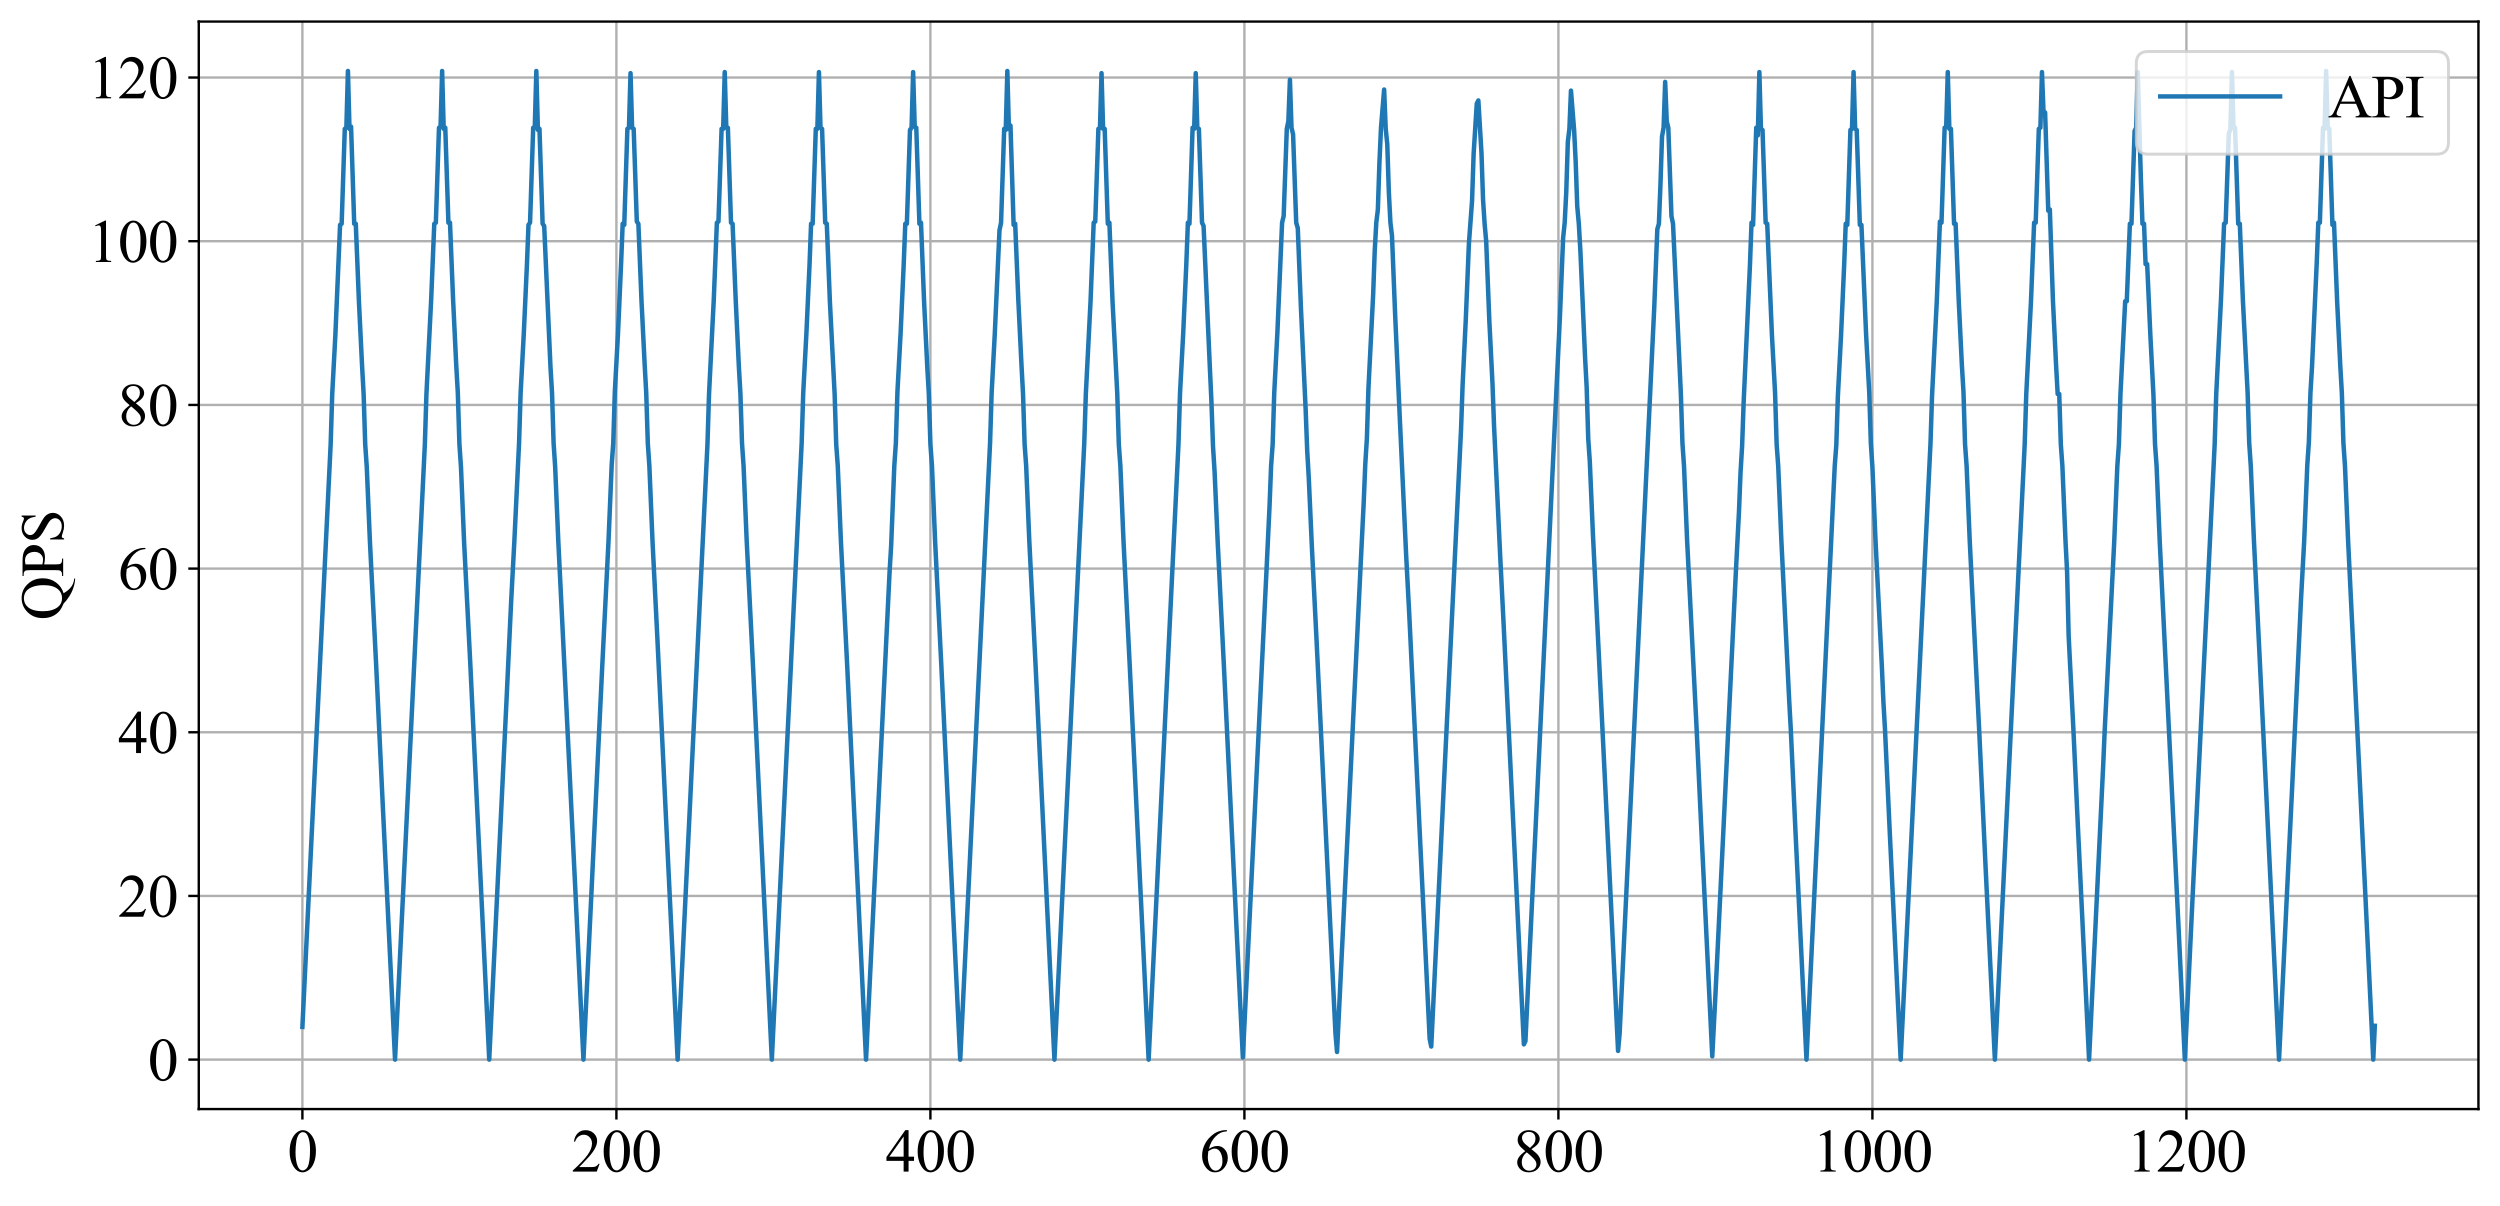 <?xml version="1.0" encoding="utf-8" standalone="no"?>
<!DOCTYPE svg PUBLIC "-//W3C//DTD SVG 1.1//EN"
  "http://www.w3.org/Graphics/SVG/1.1/DTD/svg11.dtd">
<svg xmlns:xlink="http://www.w3.org/1999/xlink" width="834.676pt" height="402.646pt" viewBox="0 0 834.676 402.646" xmlns="http://www.w3.org/2000/svg" version="1.1">
 <defs>
  <style type="text/css">*{stroke-linejoin: round; stroke-linecap: butt}</style>
 </defs>
 <g id="figure_1">
  <g id="patch_1">
   <path d="M 0 402.646 
L 834.676 402.646 
L 834.676 0 
L 0 0 
z
" style="fill: #ffffff"/>
  </g>
  <g id="axes_1">
   <g id="patch_2">
    <path d="M 66.366 370.28 
L 827.476 370.28 
L 827.476 7.2 
L 66.366 7.2 
z
" style="fill: #ffffff"/>
   </g>
   <g id="matplotlib.axis_1">
    <g id="xtick_1">
     <g id="line2d_1">
      <path d="M 100.962 370.28 
L 100.962 7.2 
" clip-path="url(#p9bffa5b2be)" style="fill: none; stroke: #b0b0b0; stroke-width: 0.8; stroke-linecap: square"/>
     </g>
     <g id="line2d_2">
      <defs>
       <path id="m894921da0c" d="M 0 0 
L 0 3.5 
" style="stroke: #000000; stroke-width: 0.8"/>
      </defs>
      <g>
       <use xlink:href="#m894921da0c" x="100.962" y="370.28" style="stroke: #000000; stroke-width: 0.8"/>
      </g>
     </g>
     <g id="text_1">
      <!-- 0 -->
      <g transform="translate(95.962 391.168) scale(0.2 -0.2)">
       <defs>
        <path id="TimesNewRomanPSMT-30" d="M 231 2094 
Q 231 2819 450 3342 
Q 669 3866 1031 4122 
Q 1313 4325 1613 4325 
Q 2100 4325 2488 3828 
Q 2972 3213 2972 2159 
Q 2972 1422 2759 906 
Q 2547 391 2217 158 
Q 1888 -75 1581 -75 
Q 975 -75 572 641 
Q 231 1244 231 2094 
z
M 844 2016 
Q 844 1141 1059 588 
Q 1238 122 1591 122 
Q 1759 122 1940 273 
Q 2122 425 2216 781 
Q 2359 1319 2359 2297 
Q 2359 3022 2209 3506 
Q 2097 3866 1919 4016 
Q 1791 4119 1609 4119 
Q 1397 4119 1231 3928 
Q 1006 3669 925 3112 
Q 844 2556 844 2016 
z
" transform="scale(0.016)"/>
       </defs>
       <use xlink:href="#TimesNewRomanPSMT-30"/>
      </g>
     </g>
    </g>
    <g id="xtick_2">
     <g id="line2d_3">
      <path d="M 205.798 370.28 
L 205.798 7.2 
" clip-path="url(#p9bffa5b2be)" style="fill: none; stroke: #b0b0b0; stroke-width: 0.8; stroke-linecap: square"/>
     </g>
     <g id="line2d_4">
      <g>
       <use xlink:href="#m894921da0c" x="205.798" y="370.28" style="stroke: #000000; stroke-width: 0.8"/>
      </g>
     </g>
     <g id="text_2">
      <!-- 200 -->
      <g transform="translate(190.798 391.168) scale(0.2 -0.2)">
       <defs>
        <path id="TimesNewRomanPSMT-32" d="M 2934 816 
L 2638 0 
L 138 0 
L 138 116 
Q 1241 1122 1691 1759 
Q 2141 2397 2141 2925 
Q 2141 3328 1894 3587 
Q 1647 3847 1303 3847 
Q 991 3847 742 3664 
Q 494 3481 375 3128 
L 259 3128 
Q 338 3706 661 4015 
Q 984 4325 1469 4325 
Q 1984 4325 2329 3994 
Q 2675 3663 2675 3213 
Q 2675 2891 2525 2569 
Q 2294 2063 1775 1497 
Q 997 647 803 472 
L 1909 472 
Q 2247 472 2383 497 
Q 2519 522 2628 598 
Q 2738 675 2819 816 
L 2934 816 
z
" transform="scale(0.016)"/>
       </defs>
       <use xlink:href="#TimesNewRomanPSMT-32"/>
       <use xlink:href="#TimesNewRomanPSMT-30" x="50"/>
       <use xlink:href="#TimesNewRomanPSMT-30" x="100"/>
      </g>
     </g>
    </g>
    <g id="xtick_3">
     <g id="line2d_5">
      <path d="M 310.634 370.28 
L 310.634 7.2 
" clip-path="url(#p9bffa5b2be)" style="fill: none; stroke: #b0b0b0; stroke-width: 0.8; stroke-linecap: square"/>
     </g>
     <g id="line2d_6">
      <g>
       <use xlink:href="#m894921da0c" x="310.634" y="370.28" style="stroke: #000000; stroke-width: 0.8"/>
      </g>
     </g>
     <g id="text_3">
      <!-- 400 -->
      <g transform="translate(295.634 391.168) scale(0.2 -0.2)">
       <defs>
        <path id="TimesNewRomanPSMT-34" d="M 2978 1563 
L 2978 1119 
L 2409 1119 
L 2409 0 
L 1894 0 
L 1894 1119 
L 100 1119 
L 100 1519 
L 2066 4325 
L 2409 4325 
L 2409 1563 
L 2978 1563 
z
M 1894 1563 
L 1894 3666 
L 406 1563 
L 1894 1563 
z
" transform="scale(0.016)"/>
       </defs>
       <use xlink:href="#TimesNewRomanPSMT-34"/>
       <use xlink:href="#TimesNewRomanPSMT-30" x="50"/>
       <use xlink:href="#TimesNewRomanPSMT-30" x="100"/>
      </g>
     </g>
    </g>
    <g id="xtick_4">
     <g id="line2d_7">
      <path d="M 415.47 370.28 
L 415.47 7.2 
" clip-path="url(#p9bffa5b2be)" style="fill: none; stroke: #b0b0b0; stroke-width: 0.8; stroke-linecap: square"/>
     </g>
     <g id="line2d_8">
      <g>
       <use xlink:href="#m894921da0c" x="415.47" y="370.28" style="stroke: #000000; stroke-width: 0.8"/>
      </g>
     </g>
     <g id="text_4">
      <!-- 600 -->
      <g transform="translate(400.47 391.168) scale(0.2 -0.2)">
       <defs>
        <path id="TimesNewRomanPSMT-36" d="M 2869 4325 
L 2869 4209 
Q 2456 4169 2195 4045 
Q 1934 3922 1679 3669 
Q 1425 3416 1258 3105 
Q 1091 2794 978 2366 
Q 1428 2675 1881 2675 
Q 2316 2675 2634 2325 
Q 2953 1975 2953 1425 
Q 2953 894 2631 456 
Q 2244 -75 1606 -75 
Q 1172 -75 869 213 
Q 275 772 275 1663 
Q 275 2231 503 2743 
Q 731 3256 1154 3653 
Q 1578 4050 1965 4187 
Q 2353 4325 2688 4325 
L 2869 4325 
z
M 925 2138 
Q 869 1716 869 1456 
Q 869 1156 980 804 
Q 1091 453 1309 247 
Q 1469 100 1697 100 
Q 1969 100 2183 356 
Q 2397 613 2397 1088 
Q 2397 1622 2184 2012 
Q 1972 2403 1581 2403 
Q 1463 2403 1327 2353 
Q 1191 2303 925 2138 
z
" transform="scale(0.016)"/>
       </defs>
       <use xlink:href="#TimesNewRomanPSMT-36"/>
       <use xlink:href="#TimesNewRomanPSMT-30" x="50"/>
       <use xlink:href="#TimesNewRomanPSMT-30" x="100"/>
      </g>
     </g>
    </g>
    <g id="xtick_5">
     <g id="line2d_9">
      <path d="M 520.306 370.28 
L 520.306 7.2 
" clip-path="url(#p9bffa5b2be)" style="fill: none; stroke: #b0b0b0; stroke-width: 0.8; stroke-linecap: square"/>
     </g>
     <g id="line2d_10">
      <g>
       <use xlink:href="#m894921da0c" x="520.306" y="370.28" style="stroke: #000000; stroke-width: 0.8"/>
      </g>
     </g>
     <g id="text_5">
      <!-- 800 -->
      <g transform="translate(505.306 391.168) scale(0.2 -0.2)">
       <defs>
        <path id="TimesNewRomanPSMT-38" d="M 1228 2134 
Q 725 2547 579 2797 
Q 434 3047 434 3316 
Q 434 3728 753 4026 
Q 1072 4325 1600 4325 
Q 2113 4325 2425 4047 
Q 2738 3769 2738 3413 
Q 2738 3175 2569 2928 
Q 2400 2681 1866 2347 
Q 2416 1922 2594 1678 
Q 2831 1359 2831 1006 
Q 2831 559 2490 242 
Q 2150 -75 1597 -75 
Q 994 -75 656 303 
Q 388 606 388 966 
Q 388 1247 577 1523 
Q 766 1800 1228 2134 
z
M 1719 2469 
Q 2094 2806 2194 3001 
Q 2294 3197 2294 3444 
Q 2294 3772 2109 3958 
Q 1925 4144 1606 4144 
Q 1288 4144 1088 3959 
Q 888 3775 888 3528 
Q 888 3366 970 3203 
Q 1053 3041 1206 2894 
L 1719 2469 
z
M 1375 2016 
Q 1116 1797 991 1539 
Q 866 1281 866 981 
Q 866 578 1086 336 
Q 1306 94 1647 94 
Q 1984 94 2187 284 
Q 2391 475 2391 747 
Q 2391 972 2272 1150 
Q 2050 1481 1375 2016 
z
" transform="scale(0.016)"/>
       </defs>
       <use xlink:href="#TimesNewRomanPSMT-38"/>
       <use xlink:href="#TimesNewRomanPSMT-30" x="50"/>
       <use xlink:href="#TimesNewRomanPSMT-30" x="100"/>
      </g>
     </g>
    </g>
    <g id="xtick_6">
     <g id="line2d_11">
      <path d="M 625.142 370.28 
L 625.142 7.2 
" clip-path="url(#p9bffa5b2be)" style="fill: none; stroke: #b0b0b0; stroke-width: 0.8; stroke-linecap: square"/>
     </g>
     <g id="line2d_12">
      <g>
       <use xlink:href="#m894921da0c" x="625.142" y="370.28" style="stroke: #000000; stroke-width: 0.8"/>
      </g>
     </g>
     <g id="text_6">
      <!-- 1000 -->
      <g transform="translate(605.142 391.168) scale(0.2 -0.2)">
       <defs>
        <path id="TimesNewRomanPSMT-31" d="M 750 3822 
L 1781 4325 
L 1884 4325 
L 1884 747 
Q 1884 391 1914 303 
Q 1944 216 2037 169 
Q 2131 122 2419 116 
L 2419 0 
L 825 0 
L 825 116 
Q 1125 122 1212 167 
Q 1300 213 1334 289 
Q 1369 366 1369 747 
L 1369 3034 
Q 1369 3497 1338 3628 
Q 1316 3728 1258 3775 
Q 1200 3822 1119 3822 
Q 1003 3822 797 3725 
L 750 3822 
z
" transform="scale(0.016)"/>
       </defs>
       <use xlink:href="#TimesNewRomanPSMT-31"/>
       <use xlink:href="#TimesNewRomanPSMT-30" x="50"/>
       <use xlink:href="#TimesNewRomanPSMT-30" x="100"/>
       <use xlink:href="#TimesNewRomanPSMT-30" x="150"/>
      </g>
     </g>
    </g>
    <g id="xtick_7">
     <g id="line2d_13">
      <path d="M 729.978 370.28 
L 729.978 7.2 
" clip-path="url(#p9bffa5b2be)" style="fill: none; stroke: #b0b0b0; stroke-width: 0.8; stroke-linecap: square"/>
     </g>
     <g id="line2d_14">
      <g>
       <use xlink:href="#m894921da0c" x="729.978" y="370.28" style="stroke: #000000; stroke-width: 0.8"/>
      </g>
     </g>
     <g id="text_7">
      <!-- 1200 -->
      <g transform="translate(709.978 391.168) scale(0.2 -0.2)">
       <use xlink:href="#TimesNewRomanPSMT-31"/>
       <use xlink:href="#TimesNewRomanPSMT-32" x="50"/>
       <use xlink:href="#TimesNewRomanPSMT-30" x="100"/>
       <use xlink:href="#TimesNewRomanPSMT-30" x="150"/>
      </g>
     </g>
    </g>
   </g>
   <g id="matplotlib.axis_2">
    <g id="ytick_1">
     <g id="line2d_15">
      <path d="M 66.366 353.776 
L 827.476 353.776 
" clip-path="url(#p9bffa5b2be)" style="fill: none; stroke: #b0b0b0; stroke-width: 0.8; stroke-linecap: square"/>
     </g>
     <g id="line2d_16">
      <defs>
       <path id="m7bb6e899b4" d="M 0 0 
L -3.5 0 
" style="stroke: #000000; stroke-width: 0.8"/>
      </defs>
      <g>
       <use xlink:href="#m7bb6e899b4" x="66.366" y="353.776" style="stroke: #000000; stroke-width: 0.8"/>
      </g>
     </g>
     <g id="text_8">
      <!-- 0 -->
      <g transform="translate(49.366 360.72) scale(0.2 -0.2)">
       <use xlink:href="#TimesNewRomanPSMT-30"/>
      </g>
     </g>
    </g>
    <g id="ytick_2">
     <g id="line2d_17">
      <path d="M 66.366 299.129 
L 827.476 299.129 
" clip-path="url(#p9bffa5b2be)" style="fill: none; stroke: #b0b0b0; stroke-width: 0.8; stroke-linecap: square"/>
     </g>
     <g id="line2d_18">
      <g>
       <use xlink:href="#m7bb6e899b4" x="66.366" y="299.129" style="stroke: #000000; stroke-width: 0.8"/>
      </g>
     </g>
     <g id="text_9">
      <!-- 20 -->
      <g transform="translate(39.366 306.072) scale(0.2 -0.2)">
       <use xlink:href="#TimesNewRomanPSMT-32"/>
       <use xlink:href="#TimesNewRomanPSMT-30" x="50"/>
      </g>
     </g>
    </g>
    <g id="ytick_3">
     <g id="line2d_19">
      <path d="M 66.366 244.481 
L 827.476 244.481 
" clip-path="url(#p9bffa5b2be)" style="fill: none; stroke: #b0b0b0; stroke-width: 0.8; stroke-linecap: square"/>
     </g>
     <g id="line2d_20">
      <g>
       <use xlink:href="#m7bb6e899b4" x="66.366" y="244.481" style="stroke: #000000; stroke-width: 0.8"/>
      </g>
     </g>
     <g id="text_10">
      <!-- 40 -->
      <g transform="translate(39.366 251.425) scale(0.2 -0.2)">
       <use xlink:href="#TimesNewRomanPSMT-34"/>
       <use xlink:href="#TimesNewRomanPSMT-30" x="50"/>
      </g>
     </g>
    </g>
    <g id="ytick_4">
     <g id="line2d_21">
      <path d="M 66.366 189.833 
L 827.476 189.833 
" clip-path="url(#p9bffa5b2be)" style="fill: none; stroke: #b0b0b0; stroke-width: 0.8; stroke-linecap: square"/>
     </g>
     <g id="line2d_22">
      <g>
       <use xlink:href="#m7bb6e899b4" x="66.366" y="189.833" style="stroke: #000000; stroke-width: 0.8"/>
      </g>
     </g>
     <g id="text_11">
      <!-- 60 -->
      <g transform="translate(39.366 196.777) scale(0.2 -0.2)">
       <use xlink:href="#TimesNewRomanPSMT-36"/>
       <use xlink:href="#TimesNewRomanPSMT-30" x="50"/>
      </g>
     </g>
    </g>
    <g id="ytick_5">
     <g id="line2d_23">
      <path d="M 66.366 135.185 
L 827.476 135.185 
" clip-path="url(#p9bffa5b2be)" style="fill: none; stroke: #b0b0b0; stroke-width: 0.8; stroke-linecap: square"/>
     </g>
     <g id="line2d_24">
      <g>
       <use xlink:href="#m7bb6e899b4" x="66.366" y="135.185" style="stroke: #000000; stroke-width: 0.8"/>
      </g>
     </g>
     <g id="text_12">
      <!-- 80 -->
      <g transform="translate(39.366 142.129) scale(0.2 -0.2)">
       <use xlink:href="#TimesNewRomanPSMT-38"/>
       <use xlink:href="#TimesNewRomanPSMT-30" x="50"/>
      </g>
     </g>
    </g>
    <g id="ytick_6">
     <g id="line2d_25">
      <path d="M 66.366 80.537 
L 827.476 80.537 
" clip-path="url(#p9bffa5b2be)" style="fill: none; stroke: #b0b0b0; stroke-width: 0.8; stroke-linecap: square"/>
     </g>
     <g id="line2d_26">
      <g>
       <use xlink:href="#m7bb6e899b4" x="66.366" y="80.537" style="stroke: #000000; stroke-width: 0.8"/>
      </g>
     </g>
     <g id="text_13">
      <!-- 100 -->
      <g transform="translate(29.366 87.481) scale(0.2 -0.2)">
       <use xlink:href="#TimesNewRomanPSMT-31"/>
       <use xlink:href="#TimesNewRomanPSMT-30" x="50"/>
       <use xlink:href="#TimesNewRomanPSMT-30" x="100"/>
      </g>
     </g>
    </g>
    <g id="ytick_7">
     <g id="line2d_27">
      <path d="M 66.366 25.89 
L 827.476 25.89 
" clip-path="url(#p9bffa5b2be)" style="fill: none; stroke: #b0b0b0; stroke-width: 0.8; stroke-linecap: square"/>
     </g>
     <g id="line2d_28">
      <g>
       <use xlink:href="#m7bb6e899b4" x="66.366" y="25.89" style="stroke: #000000; stroke-width: 0.8"/>
      </g>
     </g>
     <g id="text_14">
      <!-- 120 -->
      <g transform="translate(29.366 32.833) scale(0.2 -0.2)">
       <use xlink:href="#TimesNewRomanPSMT-31"/>
       <use xlink:href="#TimesNewRomanPSMT-32" x="50"/>
       <use xlink:href="#TimesNewRomanPSMT-30" x="100"/>
      </g>
     </g>
    </g>
    <g id="text_15">
     <!-- QPS -->
     <g transform="translate(21.087 207.084) rotate(-90) scale(0.2 -0.2)">
      <defs>
       <path id="TimesNewRomanPSMT-51" d="M 2819 -47 
Q 3138 -597 3508 -856 
Q 3878 -1116 4350 -1153 
L 4350 -1253 
Q 3919 -1238 3428 -1080 
Q 2938 -922 2498 -642 
Q 2059 -363 1741 -47 
Q 1291 134 1028 338 
Q 647 641 436 1083 
Q 225 1525 225 2128 
Q 225 3078 840 3706 
Q 1456 4334 2331 4334 
Q 3163 4334 3770 3704 
Q 4378 3075 4378 2116 
Q 4378 1338 3945 750 
Q 3513 163 2819 -47 
z
M 2294 4094 
Q 1725 4094 1378 3688 
Q 941 3178 941 2128 
Q 941 1100 1384 544 
Q 1728 116 2294 116 
Q 2881 116 3241 544 
Q 3663 1050 3663 2038 
Q 3663 2797 3431 3316 
Q 3253 3716 2958 3905 
Q 2663 4094 2294 4094 
z
" transform="scale(0.016)"/>
       <path id="TimesNewRomanPSMT-50" d="M 1313 1984 
L 1313 750 
Q 1313 350 1400 253 
Q 1519 116 1759 116 
L 1922 116 
L 1922 0 
L 106 0 
L 106 116 
L 266 116 
Q 534 116 650 291 
Q 713 388 713 750 
L 713 3488 
Q 713 3888 628 3984 
Q 506 4122 266 4122 
L 106 4122 
L 106 4238 
L 1659 4238 
Q 2228 4238 2556 4120 
Q 2884 4003 3109 3725 
Q 3334 3447 3334 3066 
Q 3334 2547 2992 2222 
Q 2650 1897 2025 1897 
Q 1872 1897 1694 1919 
Q 1516 1941 1313 1984 
z
M 1313 2163 
Q 1478 2131 1606 2115 
Q 1734 2100 1825 2100 
Q 2150 2100 2386 2351 
Q 2622 2603 2622 3003 
Q 2622 3278 2509 3514 
Q 2397 3750 2190 3867 
Q 1984 3984 1722 3984 
Q 1563 3984 1313 3925 
L 1313 2163 
z
" transform="scale(0.016)"/>
       <path id="TimesNewRomanPSMT-53" d="M 2934 4334 
L 2934 2869 
L 2819 2869 
Q 2763 3291 2617 3541 
Q 2472 3791 2203 3937 
Q 1934 4084 1647 4084 
Q 1322 4084 1109 3886 
Q 897 3688 897 3434 
Q 897 3241 1031 3081 
Q 1225 2847 1953 2456 
Q 2547 2138 2764 1967 
Q 2981 1797 3098 1565 
Q 3216 1334 3216 1081 
Q 3216 600 2842 251 
Q 2469 -97 1881 -97 
Q 1697 -97 1534 -69 
Q 1438 -53 1133 45 
Q 828 144 747 144 
Q 669 144 623 97 
Q 578 50 556 -97 
L 441 -97 
L 441 1356 
L 556 1356 
Q 638 900 775 673 
Q 913 447 1195 297 
Q 1478 147 1816 147 
Q 2206 147 2432 353 
Q 2659 559 2659 841 
Q 2659 997 2573 1156 
Q 2488 1316 2306 1453 
Q 2184 1547 1640 1851 
Q 1097 2156 867 2337 
Q 638 2519 519 2737 
Q 400 2956 400 3219 
Q 400 3675 750 4004 
Q 1100 4334 1641 4334 
Q 1978 4334 2356 4169 
Q 2531 4091 2603 4091 
Q 2684 4091 2736 4139 
Q 2788 4188 2819 4334 
L 2934 4334 
z
" transform="scale(0.016)"/>
      </defs>
      <use xlink:href="#TimesNewRomanPSMT-51"/>
      <use xlink:href="#TimesNewRomanPSMT-50" x="72.217"/>
      <use xlink:href="#TimesNewRomanPSMT-53" x="127.832"/>
     </g>
    </g>
   </g>
   <g id="line2d_29">
    <path d="M 100.962 342.847 
L 103.582 288.565 
L 110.397 148.301 
L 110.921 131.54 
L 111.969 111.867 
L 113.542 75.073 
L 114.066 74.706 
L 115.114 43.011 
L 115.639 42.65 
L 116.163 23.704 
L 116.687 43.011 
L 117.211 42.284 
L 118.259 74.706 
L 118.784 74.706 
L 119.832 100.577 
L 120.88 122.07 
L 121.405 131.54 
L 121.929 148.301 
L 122.453 155.951 
L 123.501 180.723 
L 125.598 222.255 
L 127.695 266.706 
L 131.364 342.847 
L 131.888 353.776 
L 141.848 148.301 
L 142.372 131.54 
L 143.944 100.211 
L 144.993 74.706 
L 145.517 74.346 
L 146.565 42.65 
L 147.089 42.284 
L 147.614 23.704 
L 148.138 43.011 
L 148.662 42.65 
L 149.71 74.346 
L 150.234 74.346 
L 151.283 100.211 
L 152.331 122.07 
L 152.855 131.179 
L 153.38 148.257 
L 153.904 155.913 
L 154.952 181.089 
L 157.049 222.255 
L 158.621 255.41 
L 163.339 353.776 
L 166.484 288.199 
L 169.105 233.917 
L 170.678 200.396 
L 171.726 180.723 
L 173.298 147.934 
L 173.823 131.179 
L 174.871 111.506 
L 175.919 88.554 
L 176.444 75.073 
L 176.968 74.346 
L 178.016 42.65 
L 178.54 42.65 
L 179.064 23.704 
L 179.589 43.377 
L 180.113 43.011 
L 181.161 74.706 
L 181.685 75.439 
L 183.782 122.436 
L 184.306 131.179 
L 184.83 147.934 
L 185.355 155.951 
L 186.403 180.723 
L 192.169 298.762 
L 194.79 353.776 
L 197.411 299.129 
L 199.507 255.044 
L 201.08 222.255 
L 203.177 180.362 
L 204.225 155.225 
L 204.749 147.934 
L 205.273 130.813 
L 206.322 111.506 
L 207.37 87.822 
L 207.894 74.706 
L 208.419 75.073 
L 209.467 43.011 
L 209.991 42.65 
L 210.515 24.43 
L 211.039 42.65 
L 211.564 43.011 
L 212.612 73.98 
L 213.136 74.706 
L 214.185 100.577 
L 215.233 121.704 
L 215.757 131.179 
L 216.281 147.989 
L 216.805 155.585 
L 217.854 180.723 
L 219.426 212.058 
L 222.571 277.636 
L 226.241 353.776 
L 236.2 148.301 
L 236.724 131.54 
L 238.297 100.211 
L 239.345 74.346 
L 239.869 73.98 
L 240.918 43.011 
L 241.442 43.011 
L 241.966 24.07 
L 242.49 42.65 
L 243.014 42.65 
L 244.063 74.346 
L 244.587 74.706 
L 245.635 100.211 
L 246.684 122.436 
L 247.208 131.54 
L 247.732 147.934 
L 248.256 155.585 
L 249.305 180.723 
L 251.401 222.255 
L 252.974 255.41 
L 257.691 353.776 
L 267.651 147.934 
L 268.175 131.179 
L 269.223 111.506 
L 270.272 88.554 
L 270.796 74.706 
L 271.32 74.706 
L 272.369 43.011 
L 272.893 43.011 
L 273.417 24.07 
L 273.941 42.65 
L 274.465 43.011 
L 275.514 74.346 
L 276.038 74.706 
L 277.086 100.937 
L 278.659 131.54 
L 279.183 148.301 
L 279.707 155.585 
L 280.755 180.723 
L 282.852 222.255 
L 284.425 255.41 
L 289.142 353.776 
L 297.005 190.926 
L 297.529 182.182 
L 298.578 155.585 
L 299.102 147.934 
L 299.626 130.813 
L 300.674 111.506 
L 301.723 88.188 
L 302.247 74.706 
L 302.771 74.706 
L 303.819 43.377 
L 304.344 42.65 
L 304.868 24.07 
L 305.392 42.284 
L 305.916 42.65 
L 306.964 74.706 
L 307.489 74.346 
L 308.537 100.937 
L 309.585 122.436 
L 310.11 131.54 
L 310.634 148.301 
L 311.158 155.585 
L 312.206 180.723 
L 314.303 222.622 
L 317.448 288.565 
L 320.593 353.776 
L 330.553 147.934 
L 331.077 131.179 
L 332.125 111.506 
L 333.698 76.892 
L 334.222 74.346 
L 335.27 43.011 
L 335.794 43.377 
L 336.319 23.704 
L 336.843 43.011 
L 337.367 41.918 
L 338.415 75.073 
L 338.939 74.706 
L 339.988 100.211 
L 341.036 121.704 
L 341.56 131.54 
L 342.085 148.301 
L 342.609 155.585 
L 343.657 180.723 
L 345.754 222.255 
L 347.326 255.41 
L 352.044 353.776 
L 362.003 147.934 
L 362.528 131.54 
L 364.1 100.577 
L 365.148 74.346 
L 365.673 73.98 
L 366.721 43.011 
L 367.245 42.65 
L 367.769 24.43 
L 368.294 43.011 
L 368.818 43.011 
L 369.866 74.706 
L 370.39 74.346 
L 371.439 100.577 
L 373.011 131.179 
L 373.535 148.301 
L 374.06 155.585 
L 375.108 180.723 
L 377.205 222.622 
L 380.35 288.565 
L 381.922 320.988 
L 383.495 353.776 
L 393.454 148.301 
L 393.978 131.179 
L 395.027 111.506 
L 396.075 88.188 
L 396.599 74.346 
L 397.123 74.706 
L 398.172 42.65 
L 398.696 43.011 
L 399.22 24.43 
L 399.744 42.65 
L 400.269 43.011 
L 401.317 74.346 
L 401.841 75.439 
L 403.938 122.796 
L 404.462 134.092 
L 404.986 149.027 
L 405.51 157.41 
L 406.559 181.089 
L 408.655 222.988 
L 411.801 288.565 
L 414.946 353.05 
L 422.808 191.292 
L 423.857 169.067 
L 424.381 155.585 
L 424.905 148.301 
L 425.429 131.179 
L 426.478 111.14 
L 428.05 74.346 
L 428.574 72.16 
L 429.623 43.011 
L 430.147 40.464 
L 430.671 26.616 
L 431.195 42.65 
L 431.719 44.836 
L 432.768 74.346 
L 433.292 76.166 
L 434.34 102.763 
L 435.913 136.644 
L 436.437 150.487 
L 436.961 159.596 
L 438.01 182.909 
L 439.582 214.244 
L 445.872 345.033 
L 446.396 351.224 
L 454.259 189.106 
L 455.308 167.657 
L 455.832 154.858 
L 456.356 146.481 
L 456.88 129.72 
L 458.453 98.391 
L 458.977 83.816 
L 459.501 74.346 
L 460.025 69.974 
L 460.549 54.306 
L 461.073 42.65 
L 462.122 29.895 
L 462.646 43.011 
L 463.17 48.115 
L 463.694 64.143 
L 464.219 74.346 
L 464.743 78.718 
L 465.791 104.949 
L 467.364 139.923 
L 469.46 185.095 
L 470.509 205.134 
L 477.323 346.852 
L 477.847 349.405 
L 487.807 143.202 
L 488.331 128.261 
L 489.379 106.768 
L 490.428 81.264 
L 491.476 67.056 
L 492 51.394 
L 493.049 34.589 
L 493.573 33.54 
L 494.621 51.028 
L 495.145 66.695 
L 495.669 74.706 
L 496.194 80.537 
L 497.242 107.134 
L 498.29 127.901 
L 498.814 142.109 
L 499.863 164.329 
L 500.911 186.554 
L 501.96 207.32 
L 506.153 294.03 
L 508.774 348.678 
L 509.298 347.585 
L 520.83 105.309 
L 521.878 79.444 
L 522.403 74.346 
L 522.927 64.143 
L 523.451 47.383 
L 523.975 43.011 
L 524.499 30.261 
L 525.548 43.377 
L 526.072 53.94 
L 526.596 68.881 
L 527.12 74.706 
L 527.644 83.816 
L 529.217 119.518 
L 529.741 129.354 
L 530.265 146.481 
L 530.789 154.132 
L 531.838 178.537 
L 538.128 307.145 
L 540.225 350.864 
L 540.749 345.033 
L 552.281 103.123 
L 553.329 76.532 
L 553.853 74.706 
L 554.378 61.591 
L 554.902 45.563 
L 555.426 42.65 
L 555.95 27.349 
L 556.474 40.464 
L 556.999 42.65 
L 558.047 72.16 
L 558.571 74.706 
L 561.192 131.54 
L 561.716 147.934 
L 562.24 155.585 
L 563.289 180.723 
L 566.434 243.022 
L 568.006 276.543 
L 571.676 352.683 
L 572.724 332.283 
L 576.393 256.503 
L 577.442 234.644 
L 579.538 191.292 
L 580.587 170.887 
L 581.111 157.771 
L 581.635 149.027 
L 582.159 134.092 
L 584.256 88.554 
L 584.78 74.346 
L 585.304 75.073 
L 586.353 42.65 
L 586.877 45.197 
L 587.401 24.07 
L 587.925 43.011 
L 588.449 43.377 
L 589.498 74.346 
L 590.022 74.706 
L 591.594 111.867 
L 592.643 131.179 
L 593.167 148.301 
L 593.691 155.585 
L 594.74 180.362 
L 597.36 233.917 
L 597.885 243.388 
L 599.457 277.636 
L 603.126 353.776 
L 612.562 155.585 
L 613.086 148.667 
L 613.61 132.272 
L 614.658 112.233 
L 615.707 88.554 
L 616.231 74.706 
L 616.755 75.073 
L 617.803 43.377 
L 618.328 43.011 
L 618.852 24.07 
L 619.376 43.011 
L 619.9 43.377 
L 620.949 75.073 
L 621.473 75.073 
L 623.045 111.867 
L 624.094 131.179 
L 624.618 147.934 
L 625.142 155.951 
L 626.19 180.723 
L 628.287 222.255 
L 628.811 234.278 
L 629.335 243.388 
L 630.908 277.269 
L 634.577 353.776 
L 644.537 147.934 
L 645.061 131.906 
L 646.633 100.577 
L 647.682 73.98 
L 648.206 74.346 
L 649.254 42.65 
L 649.778 42.284 
L 650.303 24.07 
L 650.827 43.011 
L 651.351 43.011 
L 652.399 74.706 
L 652.924 74.706 
L 653.972 100.577 
L 655.02 122.07 
L 655.544 130.813 
L 656.069 148.301 
L 656.593 155.585 
L 657.641 180.723 
L 660.786 243.754 
L 662.883 288.565 
L 664.456 320.988 
L 666.028 353.776 
L 675.987 148.301 
L 676.512 131.54 
L 678.084 100.577 
L 679.133 74.346 
L 679.657 74.346 
L 680.705 43.011 
L 681.229 42.65 
L 681.753 24.07 
L 682.278 37.546 
L 682.802 37.546 
L 683.85 70.335 
L 684.374 69.936 
L 685.423 100.577 
L 686.471 122.07 
L 686.995 131.54 
L 687.519 131.54 
L 688.044 148.301 
L 688.568 155.585 
L 689.616 180.723 
L 690.14 190.926 
L 690.665 212.419 
L 692.237 243.388 
L 693.81 277.269 
L 696.955 342.847 
L 697.479 353.776 
L 700.1 299.129 
L 702.197 255.41 
L 702.721 243.388 
L 703.769 222.622 
L 705.866 181.089 
L 706.914 155.585 
L 707.438 148.301 
L 707.962 131.48 
L 709.535 100.577 
L 710.059 100.577 
L 711.108 74.706 
L 711.632 74.706 
L 712.68 43.743 
L 713.204 42.65 
L 713.728 24.07 
L 714.777 59.771 
L 715.301 74.706 
L 715.825 74.706 
L 716.349 88.188 
L 716.874 88.188 
L 717.922 111.506 
L 718.97 131.906 
L 719.494 148.301 
L 720.019 155.585 
L 721.067 180.723 
L 727.357 309.692 
L 729.454 353.776 
L 732.075 298.762 
L 733.647 266.34 
L 739.413 148.301 
L 739.937 131.54 
L 741.51 100.211 
L 742.558 74.706 
L 743.083 74.346 
L 744.131 44.47 
L 744.655 43.377 
L 745.179 24.07 
L 745.703 42.65 
L 746.228 42.65 
L 747.276 74.706 
L 747.8 74.706 
L 748.849 100.577 
L 750.421 131.179 
L 750.945 147.934 
L 751.469 155.585 
L 752.518 180.362 
L 757.235 277.269 
L 759.856 331.912 
L 760.905 353.776 
L 763.526 298.762 
L 765.098 266.706 
L 768.243 200.036 
L 769.292 180.723 
L 770.34 155.225 
L 770.864 147.574 
L 771.388 131.179 
L 771.912 122.436 
L 773.485 87.822 
L 774.009 74.346 
L 774.533 74.346 
L 775.582 42.65 
L 776.106 43.011 
L 776.63 23.704 
L 777.154 42.65 
L 777.678 43.011 
L 778.727 75.073 
L 779.251 74.346 
L 780.299 100.577 
L 781.348 122.07 
L 781.872 131.179 
L 782.396 147.934 
L 782.92 155.585 
L 783.969 180.723 
L 789.735 299.129 
L 792.356 353.776 
L 792.88 342.481 
L 792.88 342.481 
" clip-path="url(#p9bffa5b2be)" style="fill: none; stroke: #1f77b4; stroke-width: 1.5; stroke-linecap: square"/>
   </g>
   <g id="patch_3">
    <path d="M 66.366 370.28 
L 66.366 7.2 
" style="fill: none; stroke: #000000; stroke-width: 0.8; stroke-linejoin: miter; stroke-linecap: square"/>
   </g>
   <g id="patch_4">
    <path d="M 827.476 370.28 
L 827.476 7.2 
" style="fill: none; stroke: #000000; stroke-width: 0.8; stroke-linejoin: miter; stroke-linecap: square"/>
   </g>
   <g id="patch_5">
    <path d="M 66.366 370.28 
L 827.476 370.28 
" style="fill: none; stroke: #000000; stroke-width: 0.8; stroke-linejoin: miter; stroke-linecap: square"/>
   </g>
   <g id="patch_6">
    <path d="M 66.366 7.2 
L 827.476 7.2 
" style="fill: none; stroke: #000000; stroke-width: 0.8; stroke-linejoin: miter; stroke-linecap: square"/>
   </g>
   <g id="legend_1">
    <g id="patch_7">
     <path d="M 717.251 51.478 
L 813.476 51.478 
Q 817.476 51.478 817.476 47.478 
L 817.476 21.2 
Q 817.476 17.2 813.476 17.2 
L 717.251 17.2 
Q 713.251 17.2 713.251 21.2 
L 713.251 47.478 
Q 713.251 51.478 717.251 51.478 
z
" style="fill: #ffffff; opacity: 0.8; stroke: #cccccc; stroke-linejoin: miter"/>
    </g>
    <g id="line2d_30">
     <path d="M 721.251 32.2 
L 741.251 32.2 
L 761.251 32.2 
" style="fill: none; stroke: #1f77b4; stroke-width: 1.5; stroke-linecap: square"/>
    </g>
    <g id="text_16">
     <!-- API -->
     <g transform="translate(777.251 39.2) scale(0.2 -0.2)">
      <defs>
       <path id="TimesNewRomanPSMT-41" d="M 2928 1419 
L 1288 1419 
L 1000 750 
Q 894 503 894 381 
Q 894 284 986 211 
Q 1078 138 1384 116 
L 1384 0 
L 50 0 
L 50 116 
Q 316 163 394 238 
Q 553 388 747 847 
L 2238 4334 
L 2347 4334 
L 3822 809 
Q 4000 384 4145 257 
Q 4291 131 4550 116 
L 4550 0 
L 2878 0 
L 2878 116 
Q 3131 128 3220 200 
Q 3309 272 3309 375 
Q 3309 513 3184 809 
L 2928 1419 
z
M 2841 1650 
L 2122 3363 
L 1384 1650 
L 2841 1650 
z
" transform="scale(0.016)"/>
       <path id="TimesNewRomanPSMT-49" d="M 1975 116 
L 1975 0 
L 159 0 
L 159 116 
L 309 116 
Q 572 116 691 269 
Q 766 369 766 750 
L 766 3488 
Q 766 3809 725 3913 
Q 694 3991 597 4047 
Q 459 4122 309 4122 
L 159 4122 
L 159 4238 
L 1975 4238 
L 1975 4122 
L 1822 4122 
Q 1563 4122 1444 3969 
Q 1366 3869 1366 3488 
L 1366 750 
Q 1366 428 1406 325 
Q 1438 247 1538 191 
Q 1672 116 1822 116 
L 1975 116 
z
" transform="scale(0.016)"/>
      </defs>
      <use xlink:href="#TimesNewRomanPSMT-41"/>
      <use xlink:href="#TimesNewRomanPSMT-50" x="72.217"/>
      <use xlink:href="#TimesNewRomanPSMT-49" x="127.832"/>
     </g>
    </g>
   </g>
  </g>
 </g>
 <defs>
  <clipPath id="p9bffa5b2be">
   <rect x="66.366" y="7.2" width="761.11" height="363.08"/>
  </clipPath>
 </defs>
</svg>
